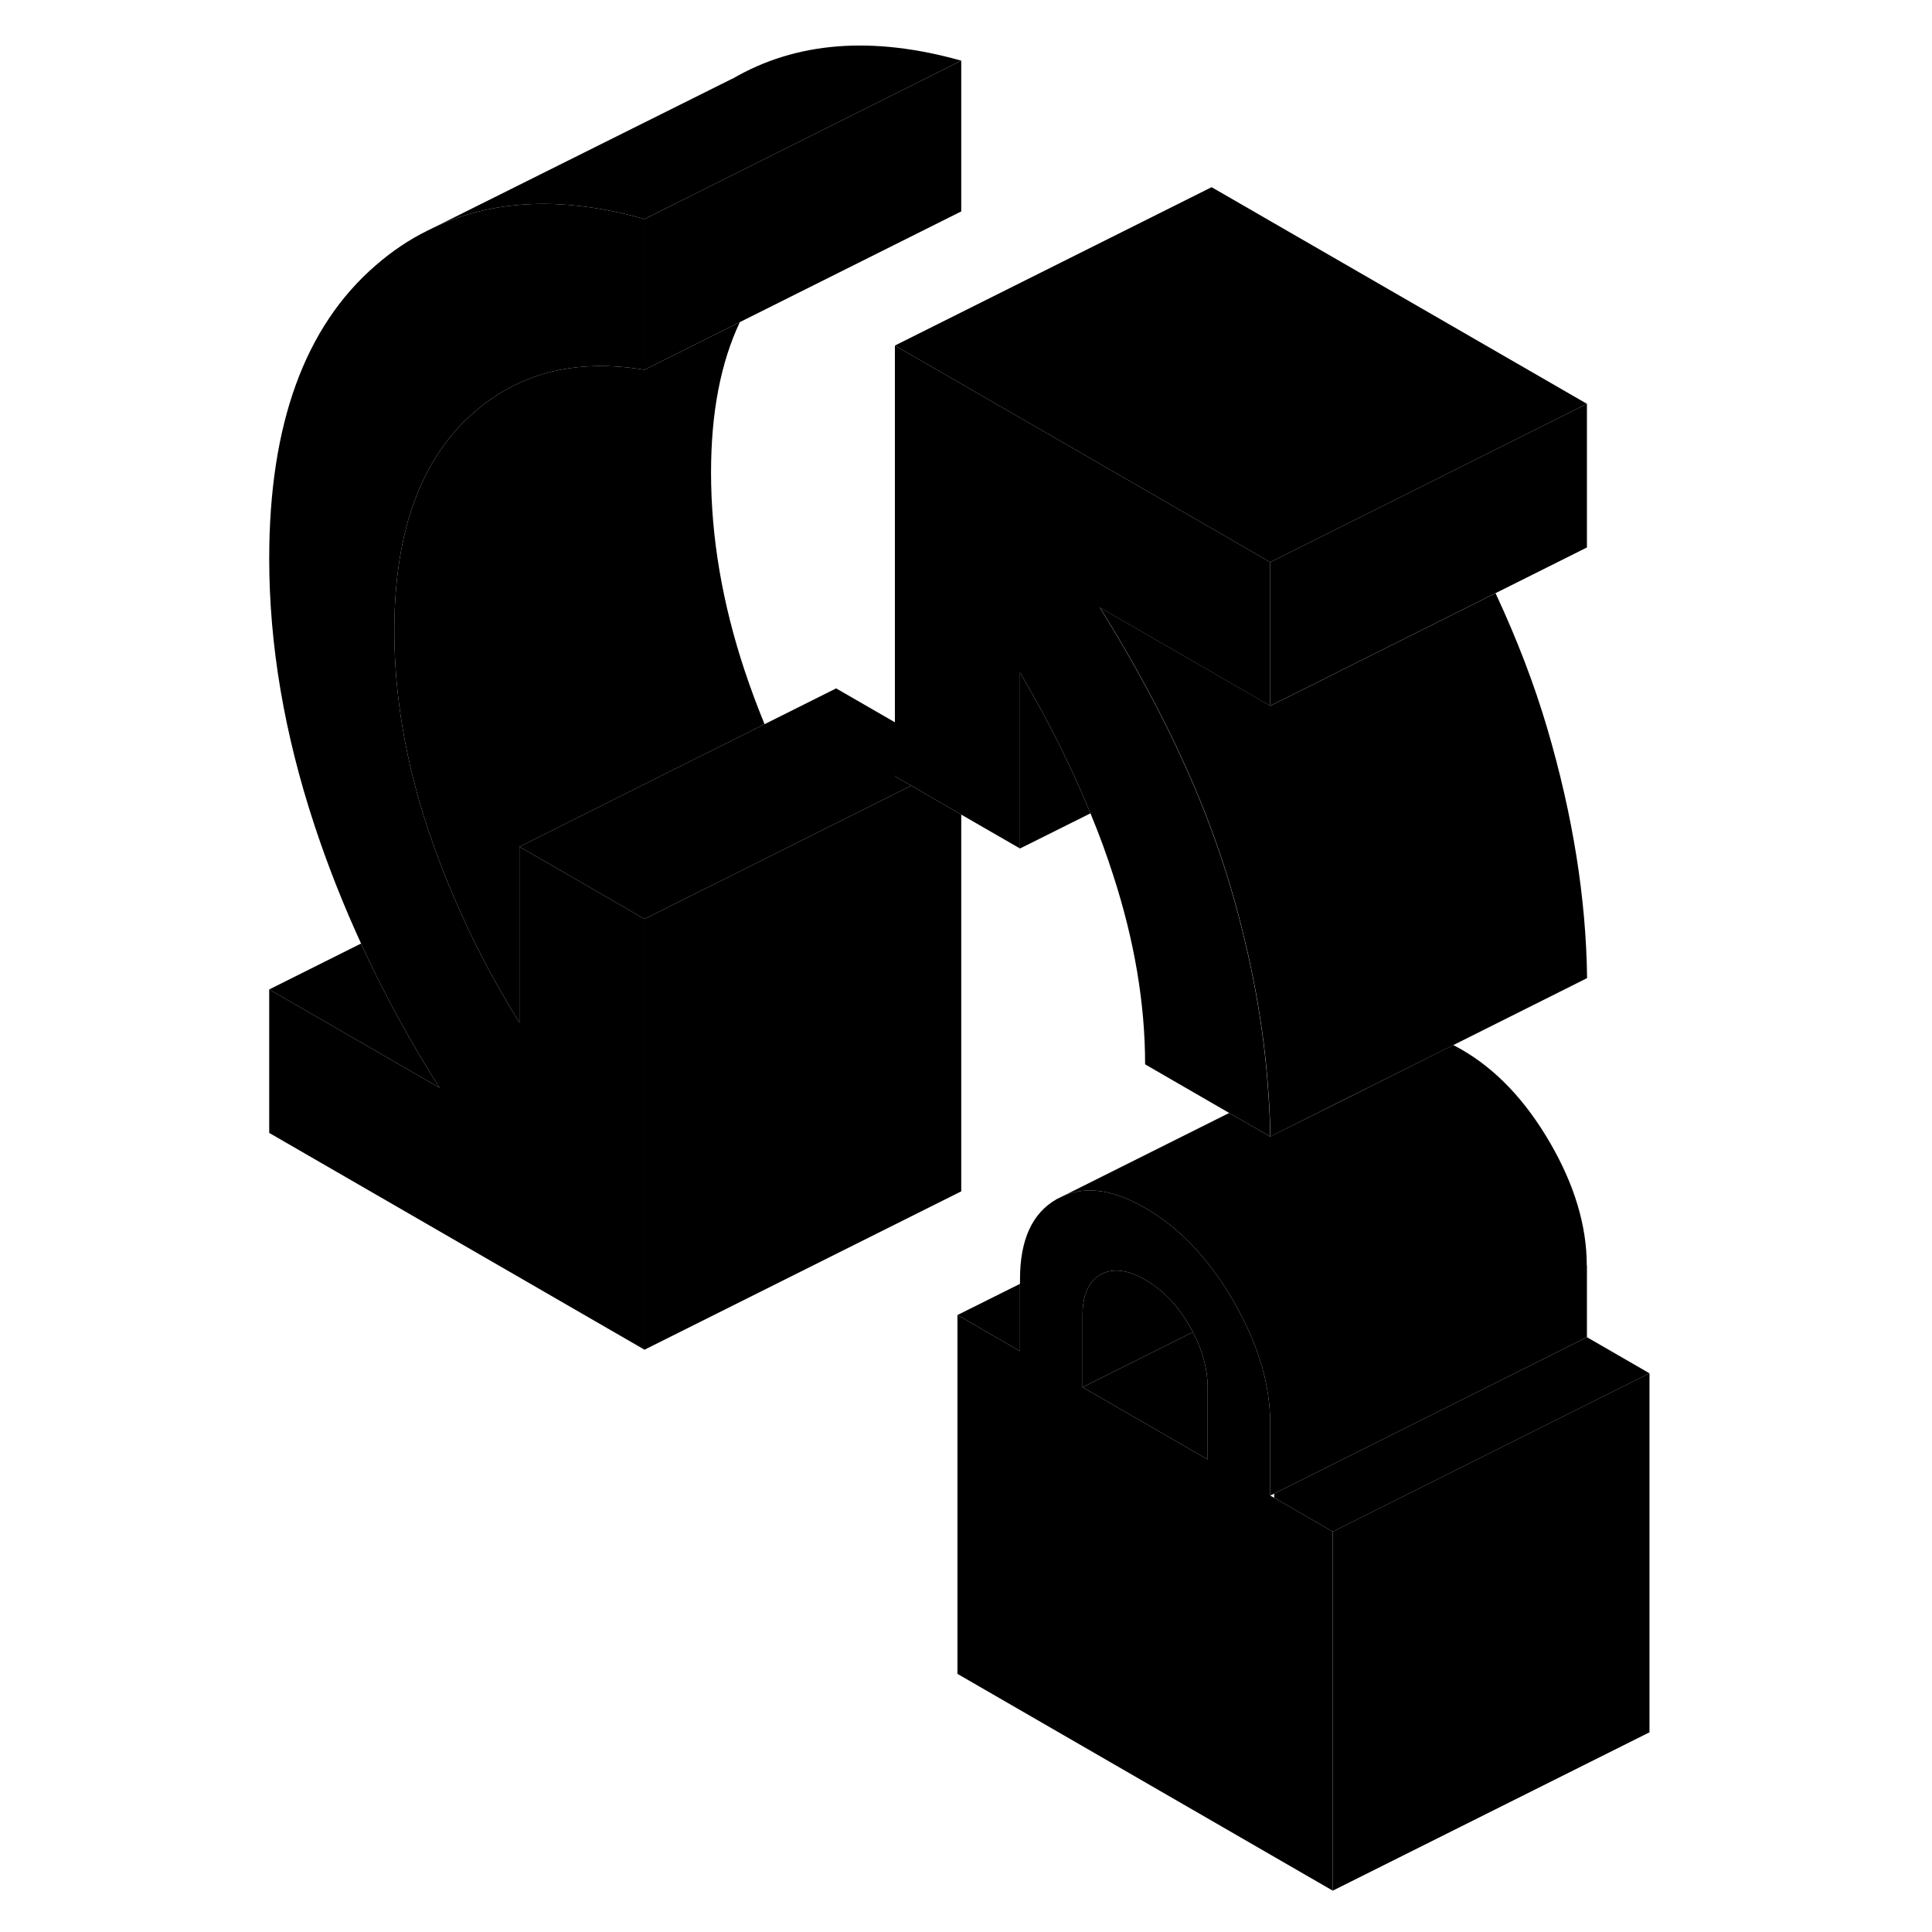 <svg width="48" height="48" viewBox="0 0 92 122" xmlns="http://www.w3.org/2000/svg" stroke-width="1px"
     stroke-linecap="round" stroke-linejoin="round">
    <path d="M61.26 87.63V92.16L53.36 87.6L60.33 84.12C60.95 85.3 61.26 86.47 61.26 87.63Z" class="pr-icon-iso-solid-stroke" stroke-linejoin="round"/>
    <path d="M60.33 84.12L53.36 87.6V83.06C53.36 81.78 53.74 80.92 54.49 80.49C55.25 80.06 56.19 80.17 57.31 80.81C58.43 81.46 59.37 82.43 60.12 83.74C60.19 83.87 60.26 83.99 60.33 84.12Z" class="pr-icon-iso-solid-stroke" stroke-linejoin="round"/>
    <path d="M65.21 44.57L54.45 38.36C56.59 41.81 58.39 45.14 59.84 48.37C61.02 50.98 61.96 53.52 62.69 55.98C64.02 60.49 64.82 64.85 65.09 69.04C65.16 69.96 65.2 70.87 65.21 71.77L62.62 70.28L57.31 67.21C57.31 63.36 56.63 59.36 55.28 55.22C54.87 53.94 54.4 52.66 53.86 51.36C52.67 48.45 51.19 45.49 49.41 42.47V53.58L45.7 51.44L42.54 49.61L41.51 49.02V21.82L61.51 33.36L65.21 35.5V44.57Z" class="pr-icon-iso-solid-stroke" stroke-linejoin="round"/>
    <path d="M14.34 26.59C11.38 29.53 9.9 33.94 9.9 39.84C9.9 43.92 10.61 48.09 12.02 52.34C12.51 53.8 13.05 55.24 13.66 56.65C14.82 59.37 16.2 62.01 17.8 64.57V53.47L18.83 54.06L22 55.89L25.7 58.03V85.23L2 71.54V62.48L12.76 68.69C10.88 65.74 9.22 62.7 7.8 59.58C6.68 57.14 5.7 54.66 4.86 52.12C2.95 46.33 2 40.72 2 35.28C2 26.81 4.24 20.64 8.71 16.77C9.74 15.87 10.84 15.13 12 14.56L12.43 14.35C15.78 12.77 19.65 12.46 24.03 13.41C24.58 13.53 25.14 13.67 25.7 13.83V23.35C24.42 23.14 23.21 23.07 22.06 23.14C19.06 23.32 16.49 24.47 14.34 26.59Z" class="pr-icon-iso-solid-stroke" stroke-linejoin="round"/>
    <path d="M89.16 86.72V109.39L69.16 119.39V96.72L89.16 86.72Z" class="pr-icon-iso-solid-stroke" stroke-linejoin="round"/>
    <path d="M65.46 94.58L65.21 94.44V89.91C65.21 87.58 64.54 85.17 63.18 82.69C63.09 82.51 62.99 82.34 62.89 82.16C61.52 79.8 59.91 77.99 58.05 76.74C57.81 76.58 57.56 76.42 57.31 76.28C55.36 75.15 53.67 74.89 52.22 75.48L51.73 75.72C50.18 76.6 49.41 78.29 49.41 80.78V85.32L45.46 83.04V105.7L69.16 119.39V96.72L65.46 94.58ZM61.26 92.16L53.36 87.6V83.06C53.36 81.78 53.74 80.92 54.49 80.49C55.25 80.06 56.19 80.17 57.31 80.81C58.43 81.46 59.37 82.43 60.12 83.74C60.19 83.87 60.26 83.99 60.33 84.12C60.95 85.3 61.26 86.47 61.26 87.63V92.16Z" class="pr-icon-iso-solid-stroke" stroke-linejoin="round"/>
    <path d="M89.16 86.72L69.16 96.72L65.46 94.58V94.32L85.21 84.44L89.16 86.72Z" class="pr-icon-iso-solid-stroke" stroke-linejoin="round"/>
    <path d="M85.21 25.5V34.57L79.43 37.46L73.47 40.44L69.41 42.47L68.38 42.99L65.21 44.57V35.5L69.41 33.4L69.83 33.19L75.62 30.3L76.79 29.71L85.21 25.5Z" class="pr-icon-iso-solid-stroke" stroke-linejoin="round"/>
    <path d="M85.21 25.5L76.79 29.71L75.62 30.3L69.83 33.19L69.41 33.4L65.21 35.5L61.51 33.36L41.51 21.82L61.51 11.82L85.21 25.5Z" class="pr-icon-iso-solid-stroke" stroke-linejoin="round"/>
    <path d="M85.21 61.77L76.78 65.99L69.49 69.63L65.22 71.77C65.21 70.87 65.17 69.96 65.1 69.04C64.83 64.85 64.03 60.49 62.7 55.98C61.97 53.52 61.03 50.98 59.85 48.37C58.4 45.14 56.6 41.81 54.46 38.36L65.22 44.57L68.39 42.99L69.42 42.47L73.48 40.44L79.44 37.46C80.81 40.4 81.89 43.23 82.7 45.98C84.32 51.48 85.16 56.75 85.22 61.77H85.21Z" class="pr-icon-iso-solid-stroke" stroke-linejoin="round"/>
    <path d="M45.7 51.44V75.23L25.7 85.23V58.03L28.87 56.44L30.83 55.47L36.61 52.57L37.8 51.98L42.54 49.61L45.7 51.44Z" class="pr-icon-iso-solid-stroke" stroke-linejoin="round"/>
    <path d="M42.54 49.61L37.8 51.98L36.61 52.57L30.83 55.47L28.87 56.44L25.7 58.03L22 55.89L18.83 54.06L17.8 53.47L27.39 48.67L33.28 45.73L37.8 43.47L41.51 45.61V49.02L42.54 49.61Z" class="pr-icon-iso-solid-stroke" stroke-linejoin="round"/>
    <path d="M33.28 45.73L27.39 48.67L17.8 53.47V64.57C16.2 62.01 14.82 59.37 13.66 56.65C13.05 55.24 12.51 53.8 12.02 52.34C10.61 48.09 9.9 43.92 9.9 39.84C9.9 33.94 11.38 29.53 14.34 26.59C16.49 24.47 19.06 23.32 22.06 23.14C23.21 23.07 24.42 23.14 25.7 23.35L31.72 20.34C30.51 22.9 29.9 26.06 29.9 29.84C29.9 33.92 30.61 38.09 32.02 42.34C32.4 43.48 32.82 44.61 33.28 45.73Z" class="pr-icon-iso-solid-stroke" stroke-linejoin="round"/>
    <path d="M45.7 3.83V13.35L31.72 20.34L25.7 23.35V13.83L45.7 3.83Z" class="pr-icon-iso-solid-stroke" stroke-linejoin="round"/>
    <path d="M45.7 3.83L25.7 13.83C25.14 13.67 24.58 13.53 24.03 13.41C19.65 12.46 15.78 12.77 12.43 14.35L31.22 4.98H31.24C35.26 2.63 40.08 2.25 45.7 3.83Z" class="pr-icon-iso-solid-stroke" stroke-linejoin="round"/>
    <path d="M53.86 51.36L49.41 53.58V42.47C51.19 45.49 52.67 48.45 53.86 51.36Z" class="pr-icon-iso-solid-stroke" stroke-linejoin="round"/>
    <path d="M12.76 68.69L2 62.48L7.8 59.58C9.22 62.7 10.88 65.74 12.76 68.69Z" class="pr-icon-iso-solid-stroke" stroke-linejoin="round"/>
    <path d="M49.41 81.07V85.32L45.46 83.04L49.41 81.07Z" class="pr-icon-iso-solid-stroke" stroke-linejoin="round"/>
    <path d="M85.21 79.91V84.44L65.46 94.32L65.21 94.44V89.91C65.21 87.58 64.54 85.17 63.18 82.69C63.09 82.51 62.99 82.34 62.89 82.16C61.52 79.8 59.91 77.99 58.05 76.74C57.81 76.58 57.56 76.42 57.31 76.28C55.36 75.15 53.67 74.89 52.22 75.48L62.62 70.28L65.21 71.77L69.48 69.64L76.77 65.99C76.94 66.08 77.12 66.18 77.3 66.28C79.47 67.53 81.33 69.49 82.88 72.16C84.43 74.83 85.2 77.41 85.2 79.91H85.21Z" class="pr-icon-iso-solid-stroke" stroke-linejoin="round"/>
</svg>